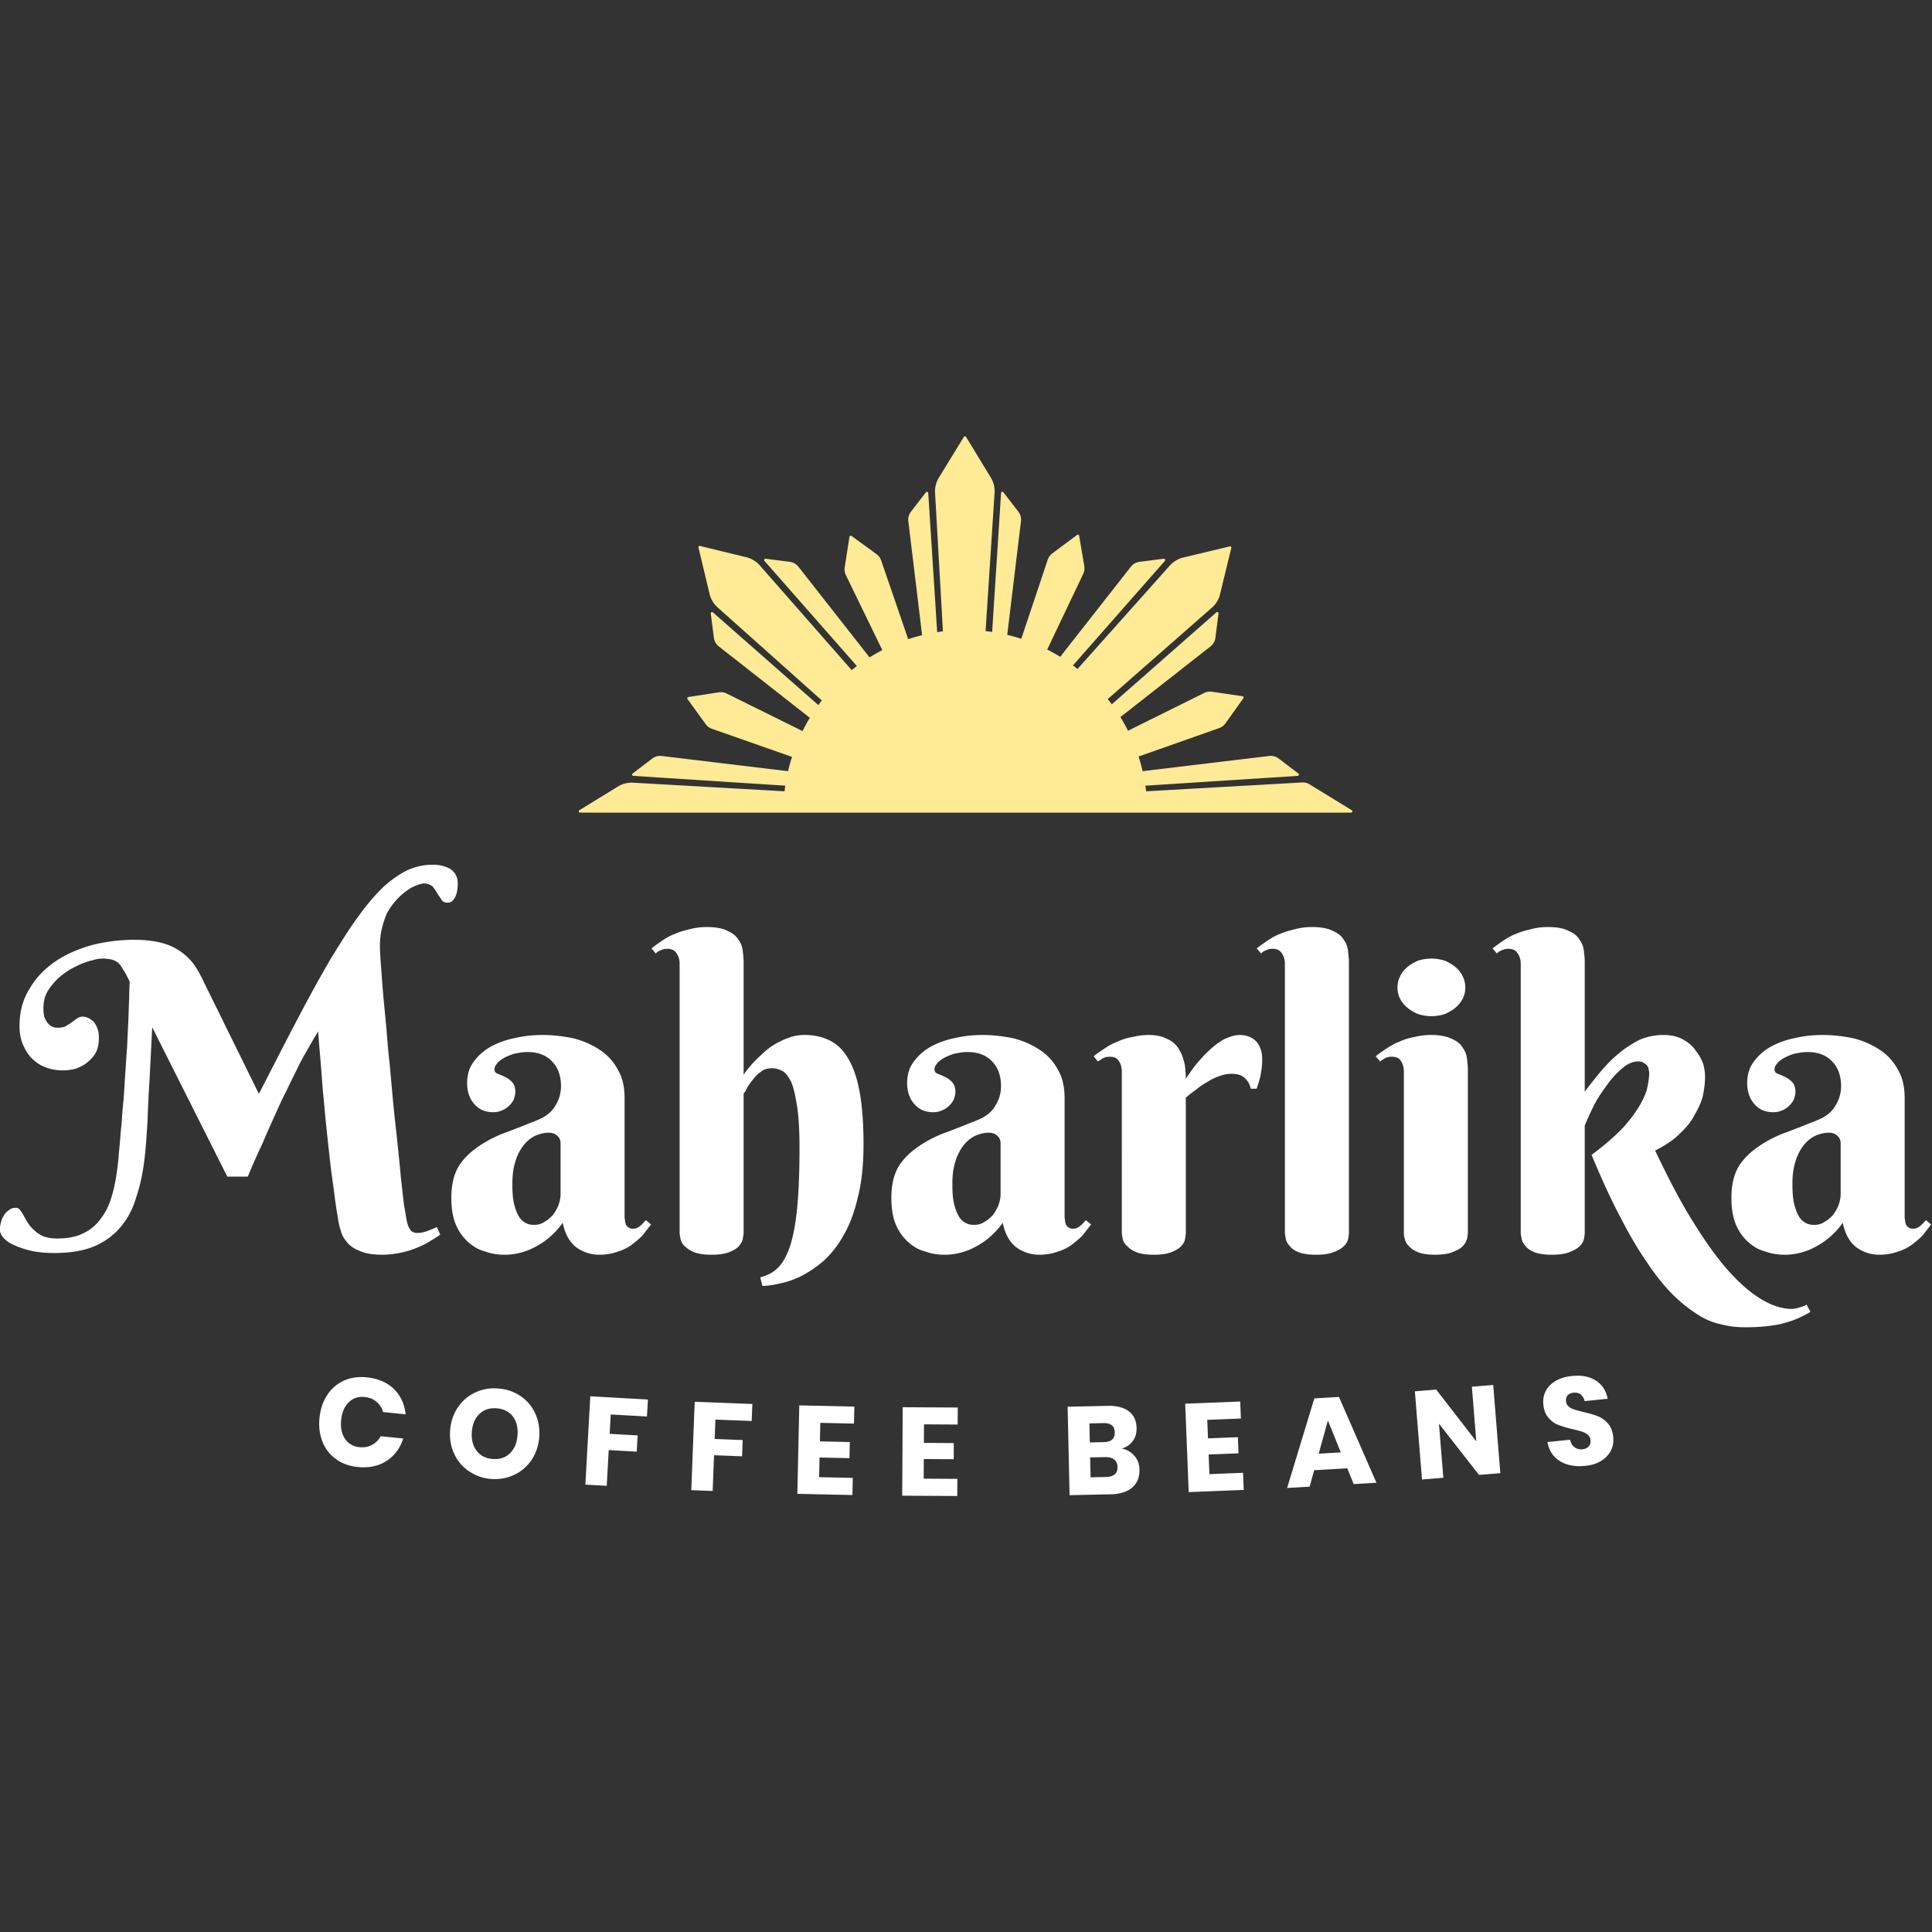 <svg width="175" height="175" fill="none" xmlns="http://www.w3.org/2000/svg"><rect width="100%" height="100%" fill="#333333" stroke="none"/><g clip-path="url(#clip0)"><path d="M33.23 124.76c1.014.102 1.833.458 2.445 1.055.612.597.968 1.362 1.068 2.295l-2.041-.206a1.844 1.844 0 00-.612-.938c-.283-.245-.645-.384-1.074-.427-.564-.057-1.035.101-1.427.483-.391.382-.616.917-.685 1.605-.07.688.044 1.258.352 1.711.308.441.74.689 1.303.746.429.043.811-.021 1.137-.205.337-.182.603-.44.786-.787l2.041.206c-.283.883-.784 1.561-1.503 2.025-.72.474-1.593.66-2.608.558-.778-.079-1.438-.316-1.989-.725a3.403 3.403 0 01-1.21-1.568c-.264-.653-.351-1.368-.272-2.158.08-.789.308-1.473.697-2.06a3.501 3.501 0 011.499-1.308c.62-.279 1.314-.38 2.092-.302zM45.122 125.768c.757.058 1.422.28 2.017.678a3.82 3.82 0 011.335 1.569c.302.648.428 1.374.369 2.154-.06.78-.296 1.478-.694 2.073a3.851 3.851 0 01-1.57 1.346 4.11 4.11 0 01-2.087.374 4.03 4.03 0 01-1.993-.688 3.702 3.702 0 01-1.346-1.57c-.314-.649-.44-1.375-.38-2.155.06-.78.295-1.478.705-2.072a3.786 3.786 0 011.57-1.346c.637-.303 1.328-.421 2.074-.363zm-.138 1.797c-.633-.049-1.146.116-1.551.506-.404.378-.639.917-.694 1.629-.053.701.096 1.27.437 1.716.34.447.822.689 1.455.737.622.048 1.146-.116 1.551-.506.405-.389.64-.928.694-1.629.054-.701-.084-1.268-.425-1.715-.341-.447-.834-.69-1.467-.738zM58.688 126.767l-.086 1.539-3.282-.183-.099 1.754 2.535.142-.082 1.471-2.535-.142-.182 3.237-1.935-.108.448-8.002 5.218.292zM68.148 127.172l-.06 1.541-3.285-.127-.068 1.755 2.537.099-.056 1.472-2.538-.098-.125 3.239-1.937-.075.31-8.008 5.222.202zM74.303 128.881l-.037 1.678 2.709.059-.032 1.462-2.709-.06-.039 1.78 3.049.067-.034 1.552-4.987-.109.176-8.012 4.987.109-.034 1.541-3.049-.067zM83.696 129.018l-.01 1.678 2.71.014-.008 1.463-2.71-.015-.01 1.779 3.05.017-.008 1.553-4.988-.027.044-8.014 4.988.027-.009 1.542-3.049-.017zM101.596 131.204c.49.102.88.332 1.171.677.291.345.436.762.446 1.226.015.691-.2 1.229-.645 1.624-.456.396-1.109.603-1.959.621l-3.728.082-.175-8.013 3.638-.079c.816-.018 1.454.15 1.904.491.449.342.687.847.702 1.504.01.488-.106.887-.36 1.21a1.763 1.763 0 01-.994.657zm-2.88-.55l1.269-.027c.668-.015 1.002-.306.989-.884-.012-.578-.359-.854-1.05-.839l-1.246.028.037 1.722zm1.451 3.132c.714-.016 1.07-.318 1.057-.908-.006-.283-.102-.508-.298-.673-.196-.155-.459-.228-.81-.221l-1.371.03.04 1.802 1.382-.03zM109.353 128.611l.067 1.676 2.707-.107.058 1.461-2.707.107.07 1.779 3.047-.121.061 1.552-4.983.197-.318-8.008 4.984-.197.061 1.54-3.047.121zM122.034 132.998l-2.998.175-.413 1.489-2.037.119 2.466-8.115 2.229-.131 3.396 7.773-2.059.12-.584-1.43zm-.584-1.442l-1.168-2.884-.835 3.001 2.003-.117zM135.899 133.44l-1.932.156-3.627-4.643.396 4.903-1.932.156-.645-7.988 1.933-.156 3.63 4.688-.399-4.949 1.932-.155.644 7.988zM146.126 130.169c.042.417-.019.822-.197 1.193-.179.372-.466.686-.861.943-.395.257-.892.411-1.49.472-.891.091-1.657-.047-2.277-.428-.62-.381-.998-.957-1.134-1.73l2.052-.21c.065.301.191.528.4.677a.994.994 0 00.725.188c.249-.026.433-.113.566-.263.133-.151.182-.338.159-.563a.73.73 0 00-.244-.488 1.759 1.759 0 00-.531-.288c-.199-.059-.48-.133-.843-.221a8.818 8.818 0 01-1.292-.38 2.16 2.16 0 01-.886-.639c-.269-.291-.424-.697-.476-1.205a2.142 2.142 0 01.235-1.266c.201-.373.512-.667.921-.903.399-.223.875-.363 1.427-.42.891-.091 1.612.052 2.173.416.573.363.926.919 1.069 1.645l-2.086.214a1.132 1.132 0 00-.347-.603c-.172-.13-.395-.187-.654-.161-.226.023-.4.098-.534.237-.123.138-.173.314-.149.551.02.192.104.343.23.467.148.11.306.208.506.267.2.059.482.144.844.232.525.118.96.244 1.304.38.344.135.64.356.911.658.27.303.425.709.479 1.228zM20.59 106.578l-6.802-13.527-.232 4.56a134.734 134.734 0 00-.194 3.943c-.077 1.275-.154 2.512-.309 3.71-.154 1.16-.386 2.242-.734 3.247-.31 1.044-.773 1.894-1.392 2.628-.618.735-1.391 1.314-2.357 1.739-1.005.426-2.203.619-3.672.619-.618 0-1.237-.039-1.855-.155a8.046 8.046 0 01-1.546-.464c-.464-.193-.812-.386-1.083-.657-.27-.27-.425-.541-.425-.85 0-.232.039-.464.116-.696.039-.231.155-.425.27-.618.117-.193.271-.348.465-.464.193-.154.386-.193.618-.193a.46.46 0 01.348.193c.116.155.232.309.348.541.116.194.232.425.386.657.155.232.348.464.58.657.232.232.502.387.812.542.348.115.734.193 1.237.193.966 0 1.777-.155 2.435-.503.657-.309 1.198-.811 1.623-1.43.464-.618.773-1.391 1.005-2.28.232-.889.386-1.894.502-3.054.039-.618.116-1.236.155-1.816.039-.58.116-1.16.154-1.739.04-.58.078-1.16.155-1.778.039-.58.077-1.237.116-1.894.077-.966.116-1.894.193-2.744.039-.89.078-1.701.116-2.474.039-.734.039-1.43.078-2.01 0-.618.038-1.12.038-1.585-.232-.425-.386-.773-.58-1.043-.154-.27-.309-.502-.502-.657a1.595 1.595 0 00-.58-.27c-.232-.04-.464-.078-.773-.078-.27 0-.58.039-.927.155-.387.077-.774.231-1.16.386-.387.193-.812.387-1.198.657-.387.27-.735.541-1.044.89-.309.347-.58.695-.773 1.081-.193.425-.27.85-.27 1.314 0 .426.038.735.154.967.116.232.232.425.387.54.116.117.27.194.425.233.155.038.232.038.31.038.308 0 .579-.038.772-.154.193-.116.387-.232.541-.348l.464-.348c.155-.077.31-.154.503-.154.154 0 .309.038.502.115.155.078.31.194.464.31.116.154.27.347.348.618.116.232.154.541.154.889 0 .502-.077.928-.27 1.314a2.858 2.858 0 01-.773.89c-.31.27-.657.424-1.044.579a4.439 4.439 0 01-1.198.154c-.58 0-1.16-.115-1.623-.309-.503-.193-.89-.502-1.237-.85-.348-.387-.58-.812-.773-1.276a4.41 4.41 0 01-.27-1.584c0-1.314.308-2.435.927-3.401.58-1.005 1.391-1.817 2.358-2.474.966-.657 2.087-1.12 3.324-1.469a15.636 15.636 0 013.787-.464c1.044 0 1.894.116 2.59.31a5.22 5.22 0 011.74.85c.463.348.85.734 1.159 1.198.309.464.58.966.811 1.469L23.45 99.08c1.314-2.55 2.474-4.831 3.556-6.88a139.453 139.453 0 012.938-5.333c.927-1.508 1.739-2.822 2.55-3.904.773-1.082 1.547-1.971 2.28-2.667.735-.657 1.47-1.16 2.204-1.507a5.545 5.545 0 012.242-.464c.657 0 1.198.154 1.623.425.425.31.618.734.618 1.275 0 .503-.077.928-.231 1.237-.194.348-.387.503-.696.503-.232 0-.425-.078-.541-.27-.116-.194-.27-.387-.387-.58a3.504 3.504 0 00-.425-.619 1.164 1.164 0 00-.773-.27c-.193 0-.464.077-.734.193-.31.116-.58.27-.89.502a6.176 6.176 0 00-1.739 2.01 8.48 8.48 0 00-.502 1.585c-.116.58-.155 1.198-.116 1.894.039.773.116 1.7.193 2.782.078 1.044.194 2.203.31 3.402.115 1.236.193 2.473.347 3.787l.348 3.827c.116 1.237.27 2.473.387 3.633.116 1.121.232 2.203.309 3.131.116.927.193 1.739.27 2.357.117.657.194 1.121.232 1.353.078.348.155.657.31.85.116.232.347.348.657.348.348 0 .657-.077.966-.193.31-.116.58-.232.812-.348l.309.696c-.232.155-.503.348-.85.541a6.902 6.902 0 01-1.199.618 8.11 8.11 0 01-1.468.464 8.26 8.26 0 01-1.74.194c-.85 0-1.546-.116-2.048-.348-.503-.194-.89-.464-1.16-.812-.27-.309-.463-.657-.54-1.005a5.748 5.748 0 01-.233-.966 52.972 52.972 0 01-.348-2.319c-.116-.928-.27-1.894-.386-2.938a412.696 412.696 0 01-.348-3.208c-.116-1.082-.193-2.164-.31-3.208a329.907 329.907 0 00-.231-2.976c-.077-.927-.155-1.739-.193-2.435a30.106 30.106 0 00-1.044 1.778 19.01 19.01 0 00-.927 1.74c-.31.618-.619 1.236-.928 1.893-.348.657-.657 1.353-1.005 2.126-.348.773-.734 1.623-1.12 2.551a63.716 63.716 0 00-1.354 3.053H20.59zM50.777 103.566c0-.309-.116-.541-.31-.696-.193-.193-.463-.271-.773-.271-.425 0-.85.116-1.275.31-.386.193-.734.502-1.043.889-.271.386-.542.85-.696 1.43-.194.579-.27 1.237-.27 2.01 0 .734.038 1.314.154 1.816.116.464.27.85.425 1.121.193.309.425.502.657.618.232.116.464.155.734.155.348 0 .657-.077.928-.271.31-.154.541-.386.773-.618.193-.271.386-.58.502-.889.116-.348.194-.657.194-1.005v-4.599zm-3.015-8.272c-.425 0-.812.078-1.198.155-.348.116-.657.232-.928.387-.27.154-.464.309-.618.502-.155.193-.232.348-.232.503 0 .193.077.347.31.425.192.077.386.154.618.27.27.116.463.27.657.464.193.193.309.502.309.889 0 .27-.078.502-.155.734-.116.194-.27.426-.464.58a1.688 1.688 0 01-.618.387 1.84 1.84 0 01-.773.154c-.696 0-1.276-.232-1.7-.734-.426-.464-.658-1.121-.658-1.894 0-.773.194-1.43.619-1.971.386-.541.927-1.005 1.546-1.353a7.82 7.82 0 012.203-.773c.811-.193 1.662-.27 2.473-.27.967 0 1.894.115 2.822.309.889.232 1.662.58 2.358 1.043a4.781 4.781 0 011.623 1.778c.425.696.618 1.585.618 2.59v10.667c0 .116 0 .232.039.387 0 .116.039.27.077.386a.717.717 0 00.232.271.696.696 0 00.425.116c.232 0 .425-.077.657-.271.194-.154.348-.348.503-.502l.464.386c-.194.271-.425.541-.657.851-.271.347-.619.618-.967.889a3.887 3.887 0 01-1.314.695 4.957 4.957 0 01-1.74.31 3.502 3.502 0 01-2.125-.696c-.618-.503-1.005-1.237-1.198-2.203a7.031 7.031 0 01-1.237 1.352 6.713 6.713 0 01-1.353.889 5.706 5.706 0 01-1.352.503 5.688 5.688 0 01-1.392.155 5.123 5.123 0 01-1.74-.31c-.579-.154-1.081-.464-1.545-.889a4.414 4.414 0 01-1.082-1.584c-.27-.657-.387-1.469-.387-2.397 0-1.159.232-2.087.657-2.821.464-.735 1.082-1.314 1.817-1.817a10.95 10.95 0 012.512-1.275c.928-.348 1.894-.735 2.86-1.121.735-.309 1.276-.734 1.585-1.314.348-.541.502-1.16.502-1.74 0-.927-.27-1.7-.811-2.241-.541-.58-1.276-.85-2.242-.85zM67.356 97.343a10.018 10.018 0 011.585-1.778 7.57 7.57 0 01.812-.696c.27-.193.58-.386.927-.54.348-.194.696-.31 1.044-.426a3.988 3.988 0 011.16-.154c.85 0 1.584.154 2.28.502.657.31 1.198.85 1.662 1.623.464.773.812 1.778 1.044 3.054.231 1.275.347 2.86.347 4.715 0 1.817-.154 3.401-.502 4.754-.31 1.353-.734 2.512-1.276 3.44a9.185 9.185 0 01-1.777 2.319 10.416 10.416 0 01-2.01 1.391c-.696.348-1.353.58-1.972.696-.618.155-1.159.232-1.623.232l-.193-.773c.58-.155 1.082-.387 1.507-.773.425-.387.812-1.005 1.121-1.855.31-.851.541-2.01.696-3.479.154-1.469.232-3.362.232-5.643 0-1.584-.078-2.86-.232-3.826-.155-.928-.31-1.662-.541-2.165-.27-.502-.503-.811-.812-.966-.31-.154-.58-.232-.889-.232-.386 0-.696.078-.966.27-.27.194-.541.426-.734.697a8.904 8.904 0 00-.542.734c-.116.27-.231.464-.347.58v12.6c0 .154-.04.348-.078.579-.038.232-.193.464-.386.696-.194.193-.464.348-.85.503-.387.154-.928.232-1.585.232-.657 0-1.198-.078-1.585-.232a2.54 2.54 0 01-.889-.58 1.217 1.217 0 01-.348-.657c-.038-.232-.077-.387-.077-.541v-24.35c0-.348-.077-.657-.27-.928-.155-.27-.426-.425-.85-.425-.194 0-.387.039-.542.116a1.187 1.187 0 00-.502.31l-.387-.465c.31-.231.618-.463.966-.695.348-.232.735-.464 1.16-.619.425-.193.889-.309 1.353-.425a6.186 6.186 0 011.507-.193c.812 0 1.469.116 1.894.348.464.193.811.463 1.005.811.232.31.348.657.386 1.005.039.348.078.696.078.967v10.242zM90.633 103.566c0-.309-.116-.541-.309-.696-.193-.193-.464-.271-.773-.271-.425 0-.85.116-1.275.31-.387.193-.735.502-1.044.889-.27.386-.541.85-.696 1.43-.193.579-.27 1.237-.27 2.01 0 .734.038 1.314.154 1.816.116.464.271.85.426 1.121.193.309.425.502.657.618.232.116.463.155.734.155.348 0 .657-.077.928-.271.309-.154.54-.386.773-.618.193-.271.386-.58.502-.889.116-.348.193-.657.193-1.005v-4.599zm-3.014-8.272c-.425 0-.812.078-1.198.155-.348.116-.658.232-.928.387-.27.154-.464.309-.618.502-.155.193-.233.348-.233.503 0 .193.078.347.31.425.193.077.386.154.618.27.27.116.464.27.657.464.194.193.31.502.31.889 0 .27-.078.502-.155.734-.116.194-.27.426-.464.58a1.688 1.688 0 01-.618.387 1.84 1.84 0 01-.773.154c-.696 0-1.276-.232-1.701-.734-.425-.464-.657-1.121-.657-1.894 0-.773.193-1.43.618-1.971.387-.541.928-1.005 1.546-1.353a7.822 7.822 0 012.203-.773c.812-.193 1.662-.27 2.474-.27.966 0 1.894.115 2.822.309.889.232 1.662.58 2.357 1.043a4.781 4.781 0 011.624 1.778c.425.696.618 1.585.618 2.59v10.667c0 .116 0 .232.039.387 0 .116.038.27.077.386a.717.717 0 00.232.271.696.696 0 00.425.116c.232 0 .425-.077.657-.271.193-.154.348-.348.502-.502l.464.386c-.193.271-.425.541-.657.851-.27.347-.618.618-.966.889a3.888 3.888 0 01-1.314.695 4.957 4.957 0 01-1.74.31 3.502 3.502 0 01-2.125-.696c-.619-.503-1.005-1.237-1.198-2.203a7.034 7.034 0 01-1.237 1.352 6.713 6.713 0 01-1.353.889 5.706 5.706 0 01-1.353.503 5.688 5.688 0 01-1.391.155 5.123 5.123 0 01-1.74-.31c-.58-.154-1.082-.464-1.545-.889a4.414 4.414 0 01-1.083-1.584c-.27-.657-.386-1.469-.386-2.397 0-1.159.232-2.087.657-2.821.464-.735 1.082-1.314 1.817-1.817a10.95 10.95 0 012.512-1.275c.927-.348 1.894-.735 2.86-1.121.734-.309 1.275-.734 1.585-1.314.347-.541.502-1.16.502-1.74 0-.927-.27-1.7-.812-2.241-.54-.58-1.275-.85-2.241-.85zM107.411 97.73c.464-.735.966-1.392 1.507-1.972.232-.27.503-.502.735-.734.27-.232.541-.464.85-.657.27-.193.58-.348.85-.425a2.66 2.66 0 01.928-.193c.618 0 1.121.193 1.507.58.348.386.541.927.541 1.623 0 .425-.038.85-.116 1.236-.038.387-.193.85-.386 1.43h-.541c-.078-.386-.232-.695-.541-.966-.271-.27-.657-.386-1.199-.386a3.1 3.1 0 00-1.159.232c-.348.115-.734.309-1.082.54a5.818 5.818 0 00-1.005.696 8.83 8.83 0 00-.889.696v12.252c0 .155-.039.348-.077.58-.039.232-.194.464-.387.657s-.464.348-.85.503c-.387.154-.928.232-1.585.232-.657 0-1.198-.078-1.585-.232-.386-.155-.657-.348-.85-.58a1.066 1.066 0 01-.386-.657c-.039-.232-.078-.387-.078-.541V97.072c0-.347-.077-.695-.27-.966-.155-.27-.425-.386-.851-.386-.193 0-.386.038-.54.116-.155.077-.31.193-.503.309l-.387-.464c.27-.232.619-.464.967-.696.347-.232.734-.463 1.159-.618.425-.193.85-.348 1.353-.425a6.186 6.186 0 011.507-.193c.541 0 1.005.077 1.392.231.386.155.695.31.927.541.271.232.425.503.58.812.155.27.232.58.309.85.078.31.116.58.116.85.039.271.039.503.039.697zM122.183 111.682c0 .155-.039.348-.077.58a1.389 1.389 0 01-.425.657c-.194.193-.503.348-.889.503-.387.154-.928.232-1.585.232-.657 0-1.198-.078-1.585-.232-.386-.155-.657-.348-.811-.58a1.208 1.208 0 01-.348-.657c-.039-.232-.078-.387-.078-.541v-24.35c0-.348-.077-.657-.27-.928-.155-.27-.425-.425-.851-.425-.193 0-.386.039-.541.116a1.192 1.192 0 00-.502.31l-.387-.465c.31-.231.619-.463.967-.695.348-.232.734-.464 1.159-.619.425-.193.889-.309 1.353-.425a6.186 6.186 0 011.507-.193c.812 0 1.469.116 1.894.348.464.193.812.463 1.005.811.232.31.348.657.387 1.005.038.348.077.696.077.967v24.581zM132.96 111.641c0 .154-.038.348-.077.579a1.692 1.692 0 01-.425.696c-.194.193-.503.348-.889.503-.387.154-.928.232-1.585.232-.657 0-1.198-.078-1.546-.232-.386-.155-.657-.348-.85-.58a1.214 1.214 0 01-.348-.657c-.077-.232-.077-.387-.077-.541V97.069c0-.347-.078-.695-.271-.966-.155-.27-.425-.386-.85-.386a1.23 1.23 0 00-.541.116c-.155.077-.31.193-.503.309l-.386-.464c.27-.232.618-.464.966-.696.348-.232.734-.463 1.159-.618a5.05 5.05 0 011.353-.425 6.183 6.183 0 011.508-.193c.811 0 1.43.116 1.893.347.464.194.812.464 1.005.812.232.31.348.657.387 1.005.039.386.077.696.077.966v14.765zm-6.377-22.186c0-.347.077-.695.232-1.005.154-.347.386-.618.657-.85.27-.232.618-.425.966-.58a4.153 4.153 0 011.237-.193c.425 0 .812.077 1.198.193.348.155.696.348.966.58.271.232.503.503.657.85.155.31.232.657.232 1.005 0 .348-.077.696-.232 1.005a2.63 2.63 0 01-.657.812c-.27.232-.618.425-.966.58a4.091 4.091 0 01-1.198.193c-.464 0-.85-.077-1.237-.193-.348-.155-.696-.348-.966-.58a2.63 2.63 0 01-.657-.812 2.25 2.25 0 01-.232-1.005zM143.545 98.889c.425-.58.928-1.198 1.43-1.817.503-.58 1.044-1.16 1.624-1.623.579-.502 1.198-.889 1.855-1.237a5.415 5.415 0 012.242-.463c.734 0 1.314.154 1.778.425.502.27.889.618 1.159 1.043.309.387.503.773.657 1.198.116.464.155.812.155 1.121 0 .541-.078 1.121-.194 1.7-.154.62-.425 1.199-.773 1.779-.309.618-.773 1.159-1.352 1.7-.58.58-1.314 1.044-2.203 1.508 1.198 2.512 2.319 4.676 3.44 6.454 1.12 1.817 2.203 3.324 3.246 4.484 1.044 1.159 2.049 2.01 2.976 2.551.967.58 1.894.85 2.744.85.155 0 .31-.039.464-.077.155-.039.271-.077.425-.116.116-.039.271-.116.426-.193l.347.657c-.347.193-.695.386-1.043.541a7.244 7.244 0 01-1.198.425c-.464.155-.967.232-1.546.309a17.23 17.23 0 01-2.126.116 8.607 8.607 0 01-2.203-.27 6.23 6.23 0 01-2.165-.928 12.874 12.874 0 01-2.241-1.817c-.735-.734-1.508-1.7-2.281-2.86-.811-1.159-1.623-2.551-2.435-4.135-.85-1.585-1.7-3.479-2.589-5.605 1.198-.889 2.164-1.739 2.86-2.473.696-.773 1.198-1.469 1.546-2.087.348-.619.58-1.16.657-1.624.116-.502.154-.889.154-1.237 0-.038 0-.116-.038-.27a.626.626 0 00-.116-.348.717.717 0 00-.309-.27c-.116-.117-.31-.155-.541-.155-.464 0-.928.193-1.43.618a8.344 8.344 0 00-1.353 1.469c-.425.58-.851 1.198-1.198 1.855a33.87 33.87 0 00-.851 1.855v9.74c0 .155-.038.348-.077.58a1.374 1.374 0 01-.425.657c-.193.193-.503.348-.889.503-.387.154-.928.232-1.585.232-.657 0-1.198-.078-1.585-.232-.386-.155-.657-.348-.811-.58a1.221 1.221 0 01-.348-.657c-.039-.232-.077-.387-.077-.541v-24.35c0-.348-.078-.657-.271-.928-.154-.27-.425-.425-.85-.425-.193 0-.387.039-.541.116a1.189 1.189 0 00-.503.31l-.386-.465c.309-.231.618-.463.966-.695.348-.232.734-.464 1.16-.619.425-.193.888-.309 1.352-.425a6.194 6.194 0 011.508-.193c.811 0 1.468.116 1.894.348.463.193.811.463 1.004.811.232.31.348.657.387 1.005.039.348.077.696.077.967v11.788z" fill="#fff"/><path d="M166.726 103.566c0-.309-.116-.541-.309-.696-.194-.193-.464-.271-.773-.271-.425 0-.851.116-1.276.31-.386.193-.734.502-1.043.889-.271.386-.541.85-.696 1.43-.193.579-.271 1.237-.271 2.01 0 .734.039 1.314.155 1.816.116.464.271.85.425 1.121.193.309.425.502.657.618.232.116.464.155.735.155.347 0 .657-.077.927-.271.309-.154.541-.386.773-.618.193-.271.387-.58.503-.889.116-.348.193-.657.193-1.005v-4.599zm-3.015-8.272c-.425 0-.811.078-1.198.155a5.167 5.167 0 00-.928.387c-.27.154-.463.309-.618.502-.155.193-.232.348-.232.503 0 .193.077.347.309.425.194.077.387.154.619.27.27.116.463.27.657.464.193.193.309.502.309.889 0 .27-.077.502-.155.734-.116.194-.27.426-.463.58a1.693 1.693 0 01-.619.387c-.27.116-.502.154-.773.154-.696 0-1.275-.232-1.701-.734-.425-.464-.657-1.121-.657-1.894 0-.773.194-1.43.619-1.971.386-.541.927-1.005 1.546-1.353a7.816 7.816 0 012.203-.773c.812-.193 1.662-.27 2.474-.27.966 0 1.893.115 2.821.309.889.232 1.662.58 2.358 1.043a4.782 4.782 0 011.623 1.778c.425.696.619 1.585.619 2.59v10.667c0 .116 0 .232.038.387 0 .116.039.27.077.386a.72.72 0 00.232.271.698.698 0 00.426.116c.231 0 .425-.077.657-.271.193-.154.347-.348.502-.502l.464.386c-.193.271-.425.541-.657.851-.271.347-.619.618-.966.889a3.89 3.89 0 01-1.315.695 4.955 4.955 0 01-1.739.31 3.504 3.504 0 01-2.126-.696c-.618-.503-1.005-1.237-1.198-2.203a6.99 6.99 0 01-2.589 2.241 5.717 5.717 0 01-1.353.503 5.693 5.693 0 01-1.392.155 5.123 5.123 0 01-1.739-.31c-.58-.154-1.082-.464-1.546-.889a4.408 4.408 0 01-1.082-1.584c-.271-.657-.387-1.469-.387-2.397 0-1.159.232-2.087.657-2.821.464-.735 1.083-1.314 1.817-1.817a10.947 10.947 0 012.512-1.275c.928-.348 1.894-.735 2.86-1.121.735-.309 1.276-.734 1.585-1.314a3.23 3.23 0 00.503-1.74c0-.927-.271-1.7-.812-2.241-.541-.58-1.276-.85-2.242-.85z" fill="#fff"/><path fill-rule="evenodd" clip-rule="evenodd" d="M82.263 57.898c.413-.138.834-.26 1.26-.365L82.276 47.21c-.036-.307.05-.617.238-.863l1.354-1.753a.118.118 0 01.128-.04c.047.014.08.056.084.105l.81 12.6c.173-.028.345-.052.52-.074l-.713-12.549c-.028-.48.093-.955.343-1.365l2.265-3.695a.118.118 0 01.102-.056c.04 0 .079.022.099.056l2.245 3.689c.252.413.37.895.338 1.377l-.816 12.52c.2.023.397.05.595.079l.809-12.582a.118.118 0 01.083-.105.118.118 0 01.129.04l1.354 1.753c.189.246.273.556.236.863l-1.243 10.295c.43.102.855.221 1.271.357l2.395-7.16c.076-.228.22-.428.413-.571l2.248-1.68a.121.121 0 01.114-.015c.037.016.065.05.071.09l.467 2.758c.04.238.006.484-.099.702l-3.26 6.849c.402.204.794.423 1.176.66l6.404-8.162c.19-.244.47-.402.776-.442l2.198-.281a.117.117 0 01.119.062.116.116 0 01-.015.133l-8.325 9.47c.14.104.278.21.415.319l8.361-9.369c.32-.358.742-.61 1.209-.722 1.197-.287 3.538-.849 4.215-1.01.04-.012.082 0 .111.03.03.03.04.071.031.111-.164.674-.73 2.998-1.02 4.195-.115.47-.371.895-.736 1.213l-9.434 8.28c.124.157.246.315.365.475 0 0 7.993-7.026 9.472-8.328a.12.12 0 01.135-.016.115.115 0 01.06.12l-.281 2.198a1.18 1.18 0 01-.442.778l-8.165 6.405c.246.402.476.815.69 1.237l6.898-3.423c.215-.108.458-.146.696-.112l2.775.409a.12.12 0 01.091.07.114.114 0 01-.012.114l-1.625 2.275a1.178 1.178 0 01-.566.427l-7.301 2.574c.141.435.265.878.37 1.328l11.47-1.377c.304-.036.611.048.855.233l1.784 1.358c.039.03.056.081.04.128a.115.115 0 01-.103.083l-13.795.888c.024.17.047.34.066.51l14.121-.801c.24-.014.478.046.684.172l3.817 2.34c.045.027.066.08.052.132a.12.12 0 01-.114.086H52.546a.117.117 0 01-.113-.086.117.117 0 01.05-.132l3.495-2.147c.41-.25.887-.371 1.367-.345 2.948.169 13.719.78 13.719.78.02-.17.042-.34.066-.51 0 0-11.684-.752-13.762-.887a.118.118 0 01-.063-.212l1.777-1.357c.244-.185.552-.269.857-.232l11.442 1.376c.102-.439.22-.87.357-1.294l-7.255-2.546a1.171 1.171 0 01-.563-.42l-1.647-2.273a.116.116 0 01-.012-.115.118.118 0 01.09-.07l2.764-.426c.24-.036.484.002.7.108l6.877 3.402c.204-.41.427-.81.663-1.2 0 0-6.581-5.164-8.248-6.47a1.18 1.18 0 01-.442-.778l-.283-2.199a.119.119 0 01.062-.119.117.117 0 01.133.016l9.548 8.395c.104-.142.209-.281.315-.42L65 55.018a2.365 2.365 0 01-.724-1.208l-1.01-4.215a.122.122 0 01.03-.111.124.124 0 01.111-.031l4.196 1.022c.47.114.894.37 1.214.734l8.327 9.488c.156-.125.314-.247.473-.366l-8.373-9.525a.117.117 0 01-.016-.133.119.119 0 01.12-.062l2.198.281c.306.04.586.198.776.442l6.442 8.211c.376-.233.762-.454 1.156-.658 0 0-2.618-5.39-3.302-6.795a1.172 1.172 0 01-.105-.696l.431-2.772a.117.117 0 01.186-.077l2.262 1.643c.196.142.343.342.422.57l2.45 7.139z" fill="#FFEA95"/></g><defs><clipPath id="clip0"><path fill="#fff" d="M0 0h175v175H0z"/></clipPath></defs></svg>